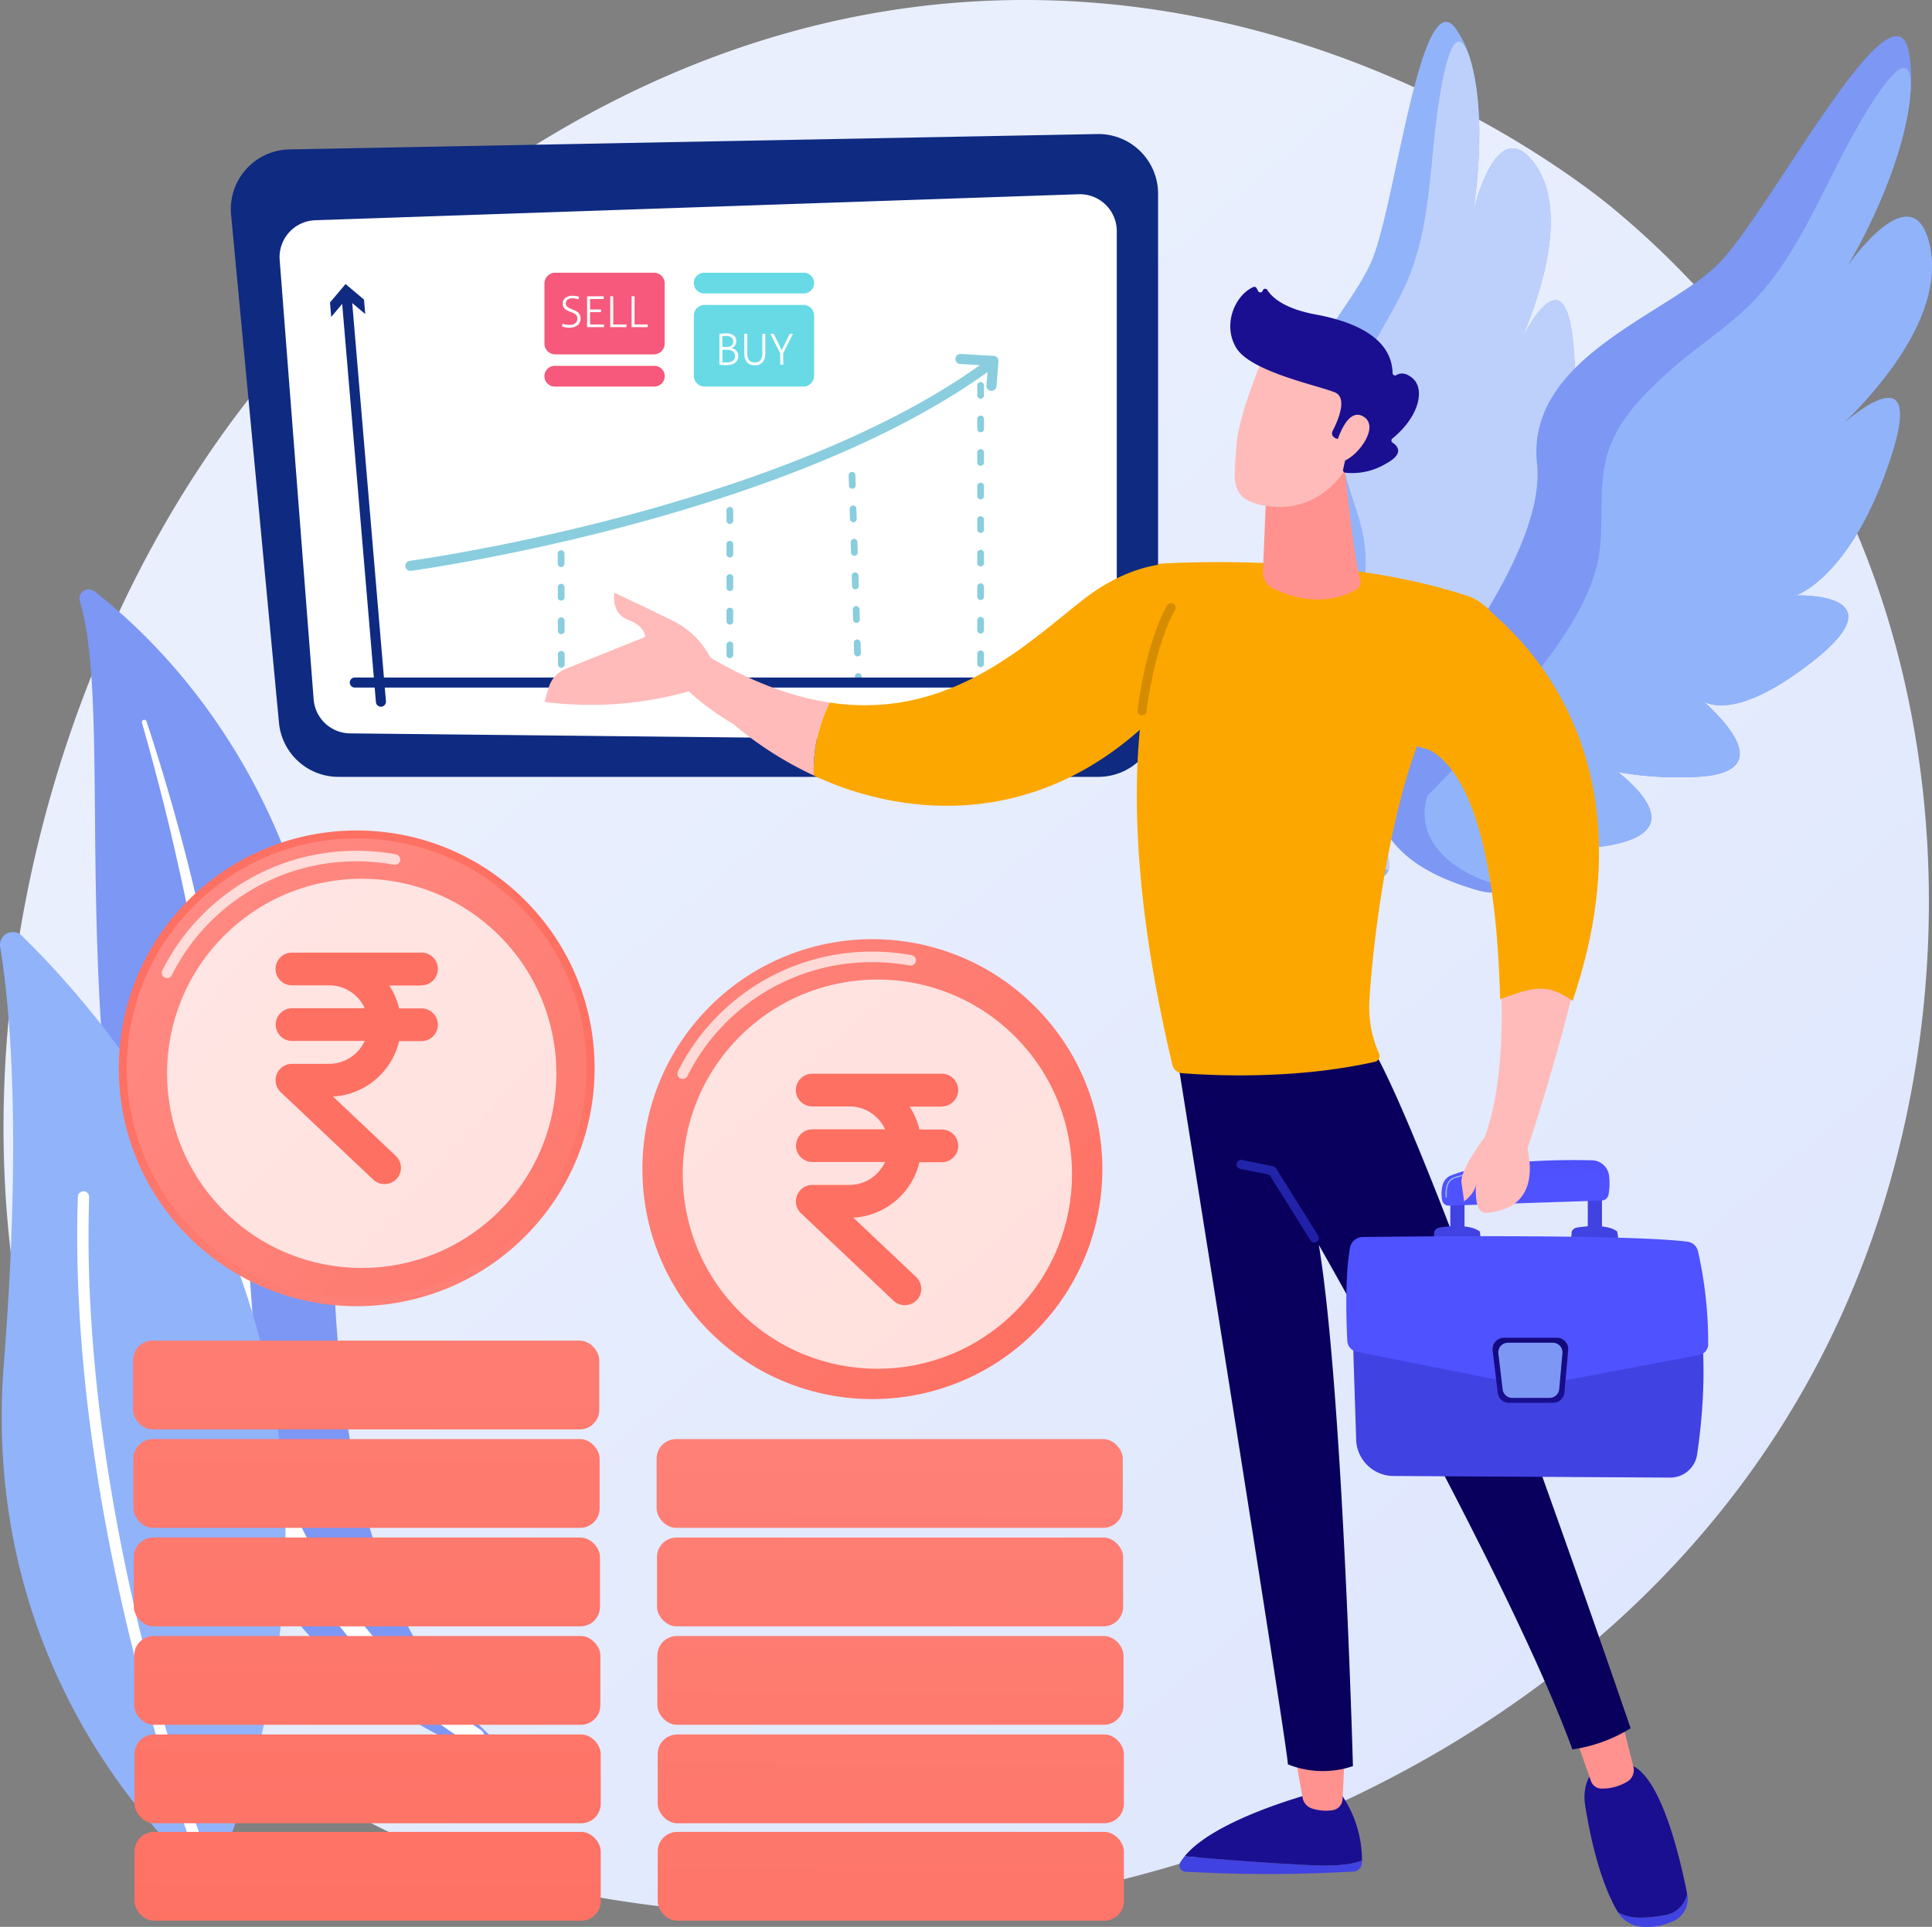 <svg xmlns="http://www.w3.org/2000/svg" xmlns:xlink="http://www.w3.org/1999/xlink" width="360.176" height="359.285" viewBox="0 0 360.176 359.285">
  <rect x="0" y="0" width="360.176" height="359.285" fill="#808080" stroke="none"/>
  <defs>
    <linearGradient id="linear-gradient" x1="1.059" y1="1.132" x2="0.324" y2="0.336" gradientUnits="objectBoundingBox">
      <stop offset="0" stop-color="#dae3fe"/>
      <stop offset="1" stop-color="#e9effd"/>
    </linearGradient>
    <linearGradient id="linear-gradient-2" x1="0.682" y1="-12.689" x2="0.402" y2="7.62" gradientUnits="objectBoundingBox">
      <stop offset="0" stop-color="#ff928e"/>
      <stop offset="1" stop-color="#fe7062"/>
    </linearGradient>
    <linearGradient id="linear-gradient-3" x1="0.698" y1="-13.8" x2="0.417" y2="6.509" xlink:href="#linear-gradient-2"/>
    <linearGradient id="linear-gradient-4" x1="0.713" y1="-14.91" x2="0.432" y2="5.399" xlink:href="#linear-gradient-2"/>
    <linearGradient id="linear-gradient-5" x1="0.728" y1="-16.021" x2="0.448" y2="4.288" xlink:href="#linear-gradient-2"/>
    <linearGradient id="linear-gradient-6" x1="0.744" y1="-17.132" x2="0.463" y2="3.178" xlink:href="#linear-gradient-2"/>
    <linearGradient id="linear-gradient-7" x1="0.759" y1="-18.231" x2="0.478" y2="2.079" xlink:href="#linear-gradient-2"/>
    <linearGradient id="linear-gradient-8" x1="-0.184" y1="1.294" x2="0.486" y2="0.516" xlink:href="#linear-gradient-2"/>
    <linearGradient id="linear-gradient-9" x1="0.451" y1="-0.623" x2="0.552" y2="1.697" xlink:href="#linear-gradient-2"/>
    <linearGradient id="linear-gradient-10" x1="0.711" y1="-8.823" x2="0.329" y2="8.055" xlink:href="#linear-gradient-2"/>
    <linearGradient id="linear-gradient-11" x1="0.736" y1="-9.926" x2="0.354" y2="6.952" xlink:href="#linear-gradient-2"/>
    <linearGradient id="linear-gradient-12" x1="0.761" y1="-11.03" x2="0.379" y2="5.849" xlink:href="#linear-gradient-2"/>
    <linearGradient id="linear-gradient-13" x1="0.786" y1="-12.133" x2="0.404" y2="4.745" xlink:href="#linear-gradient-2"/>
    <linearGradient id="linear-gradient-14" x1="0.81" y1="-13.225" x2="0.429" y2="3.653" xlink:href="#linear-gradient-2"/>
    <linearGradient id="linear-gradient-16" x1="0.588" y1="-1.027" x2="0.467" y2="1.072" xlink:href="#linear-gradient-2"/>
    <linearGradient id="linear-gradient-17" x1="-20.963" y1="-1.461" x2="-24.195" y2="3.372" gradientUnits="objectBoundingBox">
      <stop offset="0" stop-color="#febbba"/>
      <stop offset="1" stop-color="#ff928e"/>
    </linearGradient>
    <linearGradient id="linear-gradient-18" x1="-19.682" y1="-1.014" x2="-22.891" y2="5.177" xlink:href="#linear-gradient-17"/>
    <linearGradient id="linear-gradient-19" x1="-30.428" y1="0.5" x2="-29.428" y2="0.5" gradientUnits="objectBoundingBox">
      <stop offset="0" stop-color="#4f52ff"/>
      <stop offset="1" stop-color="#4042e2"/>
    </linearGradient>
    <linearGradient id="linear-gradient-20" x1="-31.34" y1="0.5" x2="-30.34" y2="0.5" gradientUnits="objectBoundingBox">
      <stop offset="0" stop-color="#09005d"/>
      <stop offset="1" stop-color="#1a0f91"/>
    </linearGradient>
    <linearGradient id="linear-gradient-21" x1="-109.92" y1="0.5" x2="-108.92" y2="0.5" xlink:href="#linear-gradient-17"/>
    <linearGradient id="linear-gradient-22" x1="-90.328" y1="0.5" x2="-89.328" y2="0.5" xlink:href="#linear-gradient-19"/>
    <linearGradient id="linear-gradient-23" x1="-61.211" y1="0.5" x2="-60.211" y2="0.5" xlink:href="#linear-gradient-20"/>
    <linearGradient id="linear-gradient-24" x1="-101.211" y1="0.5" x2="-100.211" y2="0.5" xlink:href="#linear-gradient-17"/>
    <linearGradient id="linear-gradient-25" x1="-11.737" y1="0.066" x2="-12.893" y2="1.243" xlink:href="#linear-gradient-20"/>
    <linearGradient id="linear-gradient-26" x1="3.101" y1="-6.423" x2="0.428" y2="0.693" gradientUnits="objectBoundingBox">
      <stop offset="0" stop-color="#53d8ff"/>
      <stop offset="1" stop-color="#3840f7"/>
    </linearGradient>
    <linearGradient id="linear-gradient-27" x1="-57.379" y1="1.478" x2="-57.106" y2="0.434" xlink:href="#linear-gradient-17"/>
    <linearGradient id="linear-gradient-28" x1="-40.308" y1="0.35" x2="-41.42" y2="1.106" xlink:href="#linear-gradient-17"/>
    <linearGradient id="linear-gradient-29" x1="-29.728" y1="0.152" x2="-28.978" y2="1.129" xlink:href="#linear-gradient-20"/>
    <linearGradient id="linear-gradient-30" x1="-168.552" y1="-0.685" x2="-173.103" y2="1.784" xlink:href="#linear-gradient-17"/>
    <linearGradient id="linear-gradient-31" x1="0.568" y1="-1.231" x2="0.524" y2="-0.273" xlink:href="#linear-gradient-19"/>
    <linearGradient id="linear-gradient-32" x1="0.785" y1="-10.44" x2="0.688" y2="-6.555" xlink:href="#linear-gradient-19"/>
    <linearGradient id="linear-gradient-33" x1="0.335" y1="-5.038" x2="0.39" y2="-3.236" xlink:href="#linear-gradient-19"/>
    <linearGradient id="linear-gradient-34" x1="0.768" y1="-9.78" x2="0.671" y2="-5.895" xlink:href="#linear-gradient-19"/>
    <linearGradient id="linear-gradient-35" x1="0.335" y1="-4.599" x2="0.389" y2="-2.943" xlink:href="#linear-gradient-19"/>
    <linearGradient id="linear-gradient-36" x1="0.528" y1="0.434" x2="0.86" y2="-2.146" xlink:href="#linear-gradient-19"/>
    <linearGradient id="linear-gradient-37" x1="0.765" y1="-0.744" x2="1.74" y2="-5.079" xlink:href="#linear-gradient-19"/>
    <linearGradient id="linear-gradient-38" x1="0.68" y1="-1.394" x2="0.419" y2="1.019" xlink:href="#linear-gradient-20"/>
    <linearGradient id="linear-gradient-39" x1="-35.867" y1="1.924" x2="-36.784" y2="-0.193" xlink:href="#linear-gradient-17"/>
    <linearGradient id="linear-gradient-40" x1="-61.291" y1="2.292" x2="-62.104" y2="-2.616" xlink:href="#linear-gradient-17"/>
  </defs>
  <g id="Demat_account-img" transform="translate(-451.528 -455)">
    <path id="Path_20898" data-name="Path 20898" d="M800.568,697.367c-36.362,84.368-132.345,120.605-207.55,114.427-20.534-1.687-61.849-5.081-94.108-35.364-61.951-58.155-52.41-179.715,6.895-251.283,7.637-9.216,60.5-70.966,142.879-70.139,60.313.605,102.646,34.425,107.793,38.638a165.238,165.238,0,0,1,33.771,38.036C820.621,578.829,823.291,644.646,800.568,697.367Z" transform="translate(-4.491 0)" fill="url(#linear-gradient)"/>
    <g id="Group_8947" data-name="Group 8947" transform="translate(494.558 479.992)">
      <path id="Path_20899" data-name="Path 20899" d="M948.614,769.631H806.94a11.132,11.132,0,0,1-11.083-10.087l-8.929-94.731A11.132,11.132,0,0,1,797.8,652.638l150.6-2.867a11.132,11.132,0,0,1,11.344,11.13v97.6A11.132,11.132,0,0,1,948.614,769.631Z" transform="translate(-786.878 -649.769)" fill="#0f2a81"/>
      <path id="Path_20900" data-name="Path 20900" d="M857.7,749.486l6.333,81.914a6.885,6.885,0,0,0,6.792,6.354l135.976,1.424a6.885,6.885,0,0,0,6.957-6.884V744.105a6.885,6.885,0,0,0-7.119-6.881l-142.308,4.85A6.885,6.885,0,0,0,857.7,749.486Z" transform="translate(-848.591 -725.999)" fill="#fff"/>
      <path id="Path_20902" data-name="Path 20902" d="M1262.477,1276.562a.626.626,0,0,1-.626-.624l-.005-1.877a.626.626,0,0,1,.624-.627h0a.626.626,0,0,1,.626.624l0,1.877a.625.625,0,0,1-.624.627Zm-.016-6.256a.626.626,0,0,1-.626-.624l0-1.877a.626.626,0,0,1,.624-.627h0a.626.626,0,0,1,.626.624l0,1.877a.625.625,0,0,1-.624.627Zm-.016-6.256a.626.626,0,0,1-.626-.624l0-1.877a.626.626,0,0,1,.624-.627h0a.626.626,0,0,1,.626.624l0,1.877a.625.625,0,0,1-.624.627Zm-.016-6.256a.626.626,0,0,1-.626-.624l0-1.877a.626.626,0,0,1,.624-.627h0a.626.626,0,0,1,.625.624l0,1.877a.625.625,0,0,1-.624.627Z" transform="translate(-1200.859 -1177.048)" fill="#89cdde"/>
      <path id="Path_20903" data-name="Path 20903" d="M1507.7,1220.17a.625.625,0,0,1-.626-.626v-1.877a.626.626,0,0,1,1.251,0v1.877A.625.625,0,0,1,1507.7,1220.17Zm0-6.256a.625.625,0,0,1-.626-.625v-1.877a.626.626,0,1,1,1.251,0v1.877A.625.625,0,0,1,1507.7,1213.914Zm0-6.256a.625.625,0,0,1-.626-.626v-1.877a.626.626,0,1,1,1.251,0v1.877A.625.625,0,0,1,1507.7,1207.658Zm0-6.256a.625.625,0,0,1-.626-.625V1198.9a.626.626,0,0,1,1.251,0v1.877A.625.625,0,0,1,1507.7,1201.4Zm0-6.256a.625.625,0,0,1-.626-.626v-1.877a.626.626,0,1,1,1.251,0v1.877A.625.625,0,0,1,1507.7,1195.146Z" transform="translate(-1414.666 -1122.439)" fill="#89cdde"/>
      <path id="Path_20904" data-name="Path 20904" d="M1686.327,1180.722a.625.625,0,0,1-.625-.606l-.035-1.12a.626.626,0,0,1,.606-.645.613.613,0,0,1,.645.606l.035,1.121a.626.626,0,0,1-.606.645Zm-.171-5.5a.626.626,0,0,1-.625-.606l-.058-1.876a.626.626,0,1,1,1.25-.039l.058,1.876a.626.626,0,0,1-.606.645Zm-.194-6.253a.625.625,0,0,1-.625-.606l-.058-1.876a.626.626,0,0,1,.606-.645.643.643,0,0,1,.645.606l.058,1.876a.626.626,0,0,1-.606.645Zm-.194-6.253a.626.626,0,0,1-.625-.606l-.058-1.876a.626.626,0,1,1,1.25-.039l.058,1.876a.626.626,0,0,1-.606.645Zm-.194-6.253a.625.625,0,0,1-.625-.606l-.058-1.876a.626.626,0,1,1,1.25-.039l.058,1.876a.626.626,0,0,1-.606.645Zm-.194-6.253a.626.626,0,0,1-.625-.606l-.058-1.876a.626.626,0,0,1,.606-.645.618.618,0,0,1,.645.606l.058,1.876a.626.626,0,0,1-.606.645Zm-.194-6.253a.626.626,0,0,1-.625-.606l-.058-1.876a.626.626,0,0,1,.606-.645.618.618,0,0,1,.645.606l.058,1.876a.626.626,0,0,1-.606.645Z" transform="translate(-1569.323 -1077.821)" fill="#89cdde"/>
      <path id="Path_20905" data-name="Path 20905" d="M1872,1063.174a.626.626,0,0,1-.626-.626v-1.877a.626.626,0,0,1,1.251,0v1.877A.626.626,0,0,1,1872,1063.174Zm0-6.256a.625.625,0,0,1-.626-.625v-1.877a.626.626,0,0,1,1.251,0v1.877A.625.625,0,0,1,1872,1056.918Zm0-6.256a.626.626,0,0,1-.626-.626v-1.877a.626.626,0,0,1,1.251,0v1.877A.626.626,0,0,1,1872,1050.662Zm0-6.256a.625.625,0,0,1-.626-.625V1041.9a.626.626,0,0,1,1.251,0v1.877A.625.625,0,0,1,1872,1044.406Zm0-6.256a.625.625,0,0,1-.626-.625v-1.877a.626.626,0,0,1,1.251,0v1.877A.625.625,0,0,1,1872,1038.15Zm0-6.256a.625.625,0,0,1-.626-.626v-1.877a.626.626,0,0,1,1.251,0v1.877A.625.625,0,0,1,1872,1031.894Zm0-6.256a.625.625,0,0,1-.626-.625v-1.877a.626.626,0,0,1,1.251,0v1.877A.625.625,0,0,1,1872,1025.638Zm0-6.256a.626.626,0,0,1-.626-.626v-1.877a.626.626,0,0,1,1.251,0v1.877A.626.626,0,0,1,1872,1019.382Zm0-6.256a.625.625,0,0,1-.626-.626v-1.877a.626.626,0,0,1,1.251,0v1.877A.625.625,0,0,1,1872,1013.126Z" transform="translate(-1732.214 -963.775)" fill="#89cdde"/>
      <g id="Group_8942" data-name="Group 8942" transform="translate(18.489 27.97)">
        <path id="Path_20906" data-name="Path 20906" d="M955.03,954.715a.938.938,0,0,1-.934-.859l-6.413-75.739a.938.938,0,1,1,1.87-.159l6.413,75.739a.939.939,0,0,1-.856,1.015C955.083,954.714,955.057,954.715,955.03,954.715Z" transform="translate(-945.535 -875.901)" fill="#0f2a81"/>
        <g id="Group_8941" data-name="Group 8941">
          <path id="Path_20907" data-name="Path 20907" d="M931.194,873.876l2.9-3.441,3.439,2.9-.228-2.692-3.439-2.9-2.9,3.439Z" transform="translate(-930.966 -867.745)" fill="#0f2a81"/>
        </g>
      </g>
      <g id="Group_8944" data-name="Group 8944" transform="translate(22.18 99.093)">
        <path id="Path_20908" data-name="Path 20908" d="M1092.639,1441.392H960.673a.938.938,0,0,1,0-1.877h131.965a.938.938,0,1,1,0,1.877Z" transform="translate(-959.735 -1437.271)" fill="#0f2a81"/>
        <g id="Group_8943" data-name="Group 8943" transform="translate(129.165)">
          <path id="Path_20909" data-name="Path 20909" d="M1966.353,1428.393l3.184-3.182-3.184-3.182h2.7l3.182,3.182-3.182,3.182Z" transform="translate(-1966.353 -1422.029)" fill="#0f2a81"/>
        </g>
      </g>
      <g id="Group_8945" data-name="Group 8945" transform="translate(32.537 41.956)">
        <path id="Path_20910" data-name="Path 20910" d="M1041.383,1016.239a.938.938,0,0,1-.122-1.869c.693-.092,69.787-9.554,107.611-37.443a.938.938,0,1,1,1.114,1.51c-38.214,28.178-107.779,37.7-108.477,37.794A.939.939,0,0,1,1041.383,1016.239Z" transform="translate(-1040.446 -976.743)" fill="#89cdde"/>
      </g>
      <g id="Group_8946" data-name="Group 8946" transform="translate(135.083 41.004)">
        <path id="Path_20911" data-name="Path 20911" d="M1846.341,976.2c-.025,0-.05,0-.075,0a.938.938,0,0,1-.862-1.009l.29-3.686-5.2-.309a.938.938,0,0,1-.881-.992.929.929,0,0,1,.992-.881l6.152.365a.938.938,0,0,1,.88,1.01l-.365,4.64A.939.939,0,0,1,1846.341,976.2Z" transform="translate(-1839.614 -969.32)" fill="#89cdde"/>
      </g>
    </g>
    <g id="Group_8948" data-name="Group 8948" transform="translate(466.335 564.883)">
      <path id="Path_20912" data-name="Path 20912" d="M567,1313.547a1.715,1.715,0,0,1,2.695-1.84c13.347,10.318,46.069,41.914,44.524,102.777-1.938,76.362,16.433,102.391,37.62,117.309,0,0-27.637-5.316-47.234-31.636C556.491,1435.535,575.62,1341.8,567,1313.547Z" transform="translate(-566.925 -1311.343)" fill="#7d97f4"/>
      <path id="Path_20913" data-name="Path 20913" d="M657.691,1501.415c2.339,8.255,4.515,16.552,6.384,24.917q2.869,12.53,4.965,25.208c1.361,8.452,2.564,16.928,3.4,25.442.879,8.51,1.392,17.049,1.876,25.624.532,8.567,1.02,17.2,2.393,25.81a87.045,87.045,0,0,0,7.676,25.036c.975,1.962,1.99,3.914,3.11,5.787,1.086,1.894,2.255,3.741,3.457,5.566a90.256,90.256,0,0,0,28.073,27.166,1.659,1.659,0,0,0,1.8-2.786l-.005,0c-1.763-1.173-3.511-2.364-5.2-3.63-.854-.619-1.68-1.275-2.517-1.915-.812-.671-1.65-1.311-2.441-2.006a87.442,87.442,0,0,1-9-8.834,95.859,95.859,0,0,1-14-20.944,83.521,83.521,0,0,1-4.619-11.7,94.674,94.674,0,0,1-2.869-12.3c-1.4-8.351-1.95-16.892-2.544-25.455s-1.272-17.165-2.291-25.726q-.747-6.422-1.725-12.812c-.313-2.131-.668-4.256-1.019-6.382q-.557-3.183-1.154-6.358-2.424-12.692-5.625-25.207c-2.176-8.327-4.572-16.593-7.283-24.754a.445.445,0,0,0-.85.262Z" transform="translate(-646.029 -1476.532)" fill="#fff" style="mix-blend-mode: soft-light;isolation: isolate"/>
    </g>
    <g id="Group_8950" data-name="Group 8950" transform="translate(451.528 628.802)">
      <g id="Group_8949" data-name="Group 8949" transform="translate(0)">
        <path id="Path_20914" data-name="Path 20914" d="M493.071,1982a3.8,3.8,0,0,1-6.163,1.355c-10.79-10.264-38.673-42.043-34.667-93.3,3.383-43.282,1.1-67.072-.679-77.8a2.383,2.383,0,0,1,4.012-2.1C473.786,1827.83,528.506,1890.851,493.071,1982Z" transform="translate(-451.528 -1809.482)" fill="#91b3fa"/>
        <path id="Path_20915" data-name="Path 20915" d="M587.21,2310.266a1.055,1.055,0,0,1-1.545-.51c-.238-.615-23.815-62.206-21.83-122.6a1.054,1.054,0,1,1,2.107.069c-1.971,59.953,21.452,121.157,21.689,121.768A1.054,1.054,0,0,1,587.21,2310.266Z" transform="translate(-549.32 -2137.807)" fill="#fff" style="mix-blend-mode: soft-light;isolation: isolate"/>
      </g>
    </g>
    <g id="Group_8953" data-name="Group 8953" transform="translate(455.305 591.482)">
      <rect id="Rectangle_1003" data-name="Rectangle 1003" width="86.905" height="16.553" rx="3.634" transform="translate(21.035 113.494)" fill="url(#linear-gradient-2)"/>
      <rect id="Rectangle_1004" data-name="Rectangle 1004" width="86.905" height="16.553" rx="3.634" transform="translate(21.104 131.853)" fill="url(#linear-gradient-3)"/>
      <rect id="Rectangle_1005" data-name="Rectangle 1005" width="86.905" height="16.553" rx="3.634" transform="translate(21.172 150.213)" fill="url(#linear-gradient-4)"/>
      <rect id="Rectangle_1006" data-name="Rectangle 1006" width="86.905" height="16.553" rx="3.634" transform="translate(21.24 168.572)" fill="url(#linear-gradient-5)"/>
      <rect id="Rectangle_1007" data-name="Rectangle 1007" width="86.905" height="16.553" rx="3.634" transform="translate(21.308 186.932)" fill="url(#linear-gradient-6)"/>
      <rect id="Rectangle_1008" data-name="Rectangle 1008" width="86.905" height="16.553" rx="3.634" transform="translate(21.308 205.098)" fill="url(#linear-gradient-7)"/>
      <g id="Group_8952" data-name="Group 8952" transform="translate(0)">
        <circle id="Ellipse_199" data-name="Ellipse 199" cx="44.352" cy="44.352" r="44.352" transform="translate(0 62.723) rotate(-45)" fill="url(#linear-gradient-8)"/>
        <circle id="Ellipse_200" data-name="Ellipse 200" cx="42.877" cy="42.877" r="42.877" transform="translate(2.086 62.723) rotate(-45)" fill="url(#linear-gradient-9)"/>
        <path id="Path_20916" data-name="Path 20916" d="M687.565,1715.067a.973.973,0,0,1-.442-.106.983.983,0,0,1-.435-1.321,40.394,40.394,0,0,1,36.234-22.309,40.919,40.919,0,0,1,7.317.658.984.984,0,0,1-.352,1.936,38.94,38.94,0,0,0-6.964-.626,38.436,38.436,0,0,0-34.477,21.229A.983.983,0,0,1,687.565,1715.067Z" transform="translate(-660.198 -1669.172)" fill="#fff" opacity="0.7"/>
        <circle id="Ellipse_201" data-name="Ellipse 201" cx="36.29" cy="36.29" r="36.29" transform="translate(12.335 63.657) rotate(-45)" fill="#fff" opacity="0.78"/>
      </g>
      <path id="Path_20814" data-name="Path 20814" d="M288.23,273.581a3.05,3.05,0,1,0,0-6.1H264.072a3.05,3.05,0,0,0,0,6.1H271a7.289,7.289,0,0,1,6.649,4.27H264.1a3.05,3.05,0,1,0,0,6.1h13.543A7.34,7.34,0,0,1,271,288.222h-6.924a3.06,3.06,0,0,0-2.1,5.277l17.264,16.318a3.052,3.052,0,0,0,2.1.823,3.145,3.145,0,0,0,2.226-.945,3.04,3.04,0,0,0-.122-4.3l-11.713-11.072a13.461,13.461,0,0,0,12.323-10.34h4.178a3.05,3.05,0,1,0,0-6.1h-4.178a13.315,13.315,0,0,0-1.83-4.271h6.009Z" transform="translate(-213.426 -226.338)" fill="#fe7062"/>
    </g>
    <g id="Group_8956" data-name="Group 8956" transform="translate(551.438 610.277)">
      <rect id="Rectangle_1009" data-name="Rectangle 1009" width="86.905" height="16.553" rx="3.634" transform="translate(22.5 113.058)" fill="url(#linear-gradient-10)"/>
      <rect id="Rectangle_1010" data-name="Rectangle 1010" width="86.905" height="16.553" rx="3.634" transform="translate(22.568 131.418)" fill="url(#linear-gradient-11)"/>
      <rect id="Rectangle_1011" data-name="Rectangle 1011" width="86.905" height="16.553" rx="3.634" transform="translate(22.637 149.777)" fill="url(#linear-gradient-12)"/>
      <rect id="Rectangle_1012" data-name="Rectangle 1012" width="86.905" height="16.553" rx="3.634" transform="translate(22.705 168.137)" fill="url(#linear-gradient-13)"/>
      <rect id="Rectangle_1013" data-name="Rectangle 1013" width="86.905" height="16.553" rx="3.634" transform="translate(22.705 186.303)" fill="url(#linear-gradient-14)"/>
      <g id="Group_8955" data-name="Group 8955" transform="translate(0 0)">
        <circle id="Ellipse_202" data-name="Ellipse 202" cx="44.352" cy="44.352" r="44.352" transform="translate(0 62.723) rotate(-45)" fill="url(#linear-gradient-8)"/>
        <circle id="Ellipse_203" data-name="Ellipse 203" cx="42.877" cy="42.877" r="42.877" transform="translate(2.086 62.723) rotate(-45)" fill="url(#linear-gradient-16)"/>
        <path id="Path_20918" data-name="Path 20918" d="M1436.752,1861.538a.983.983,0,0,1-.877-1.427,40.393,40.393,0,0,1,36.233-22.309,40.92,40.92,0,0,1,7.317.658.984.984,0,0,1-.353,1.936,38.939,38.939,0,0,0-6.964-.626A38.437,38.437,0,0,0,1437.631,1861,.982.982,0,0,1,1436.752,1861.538Z" transform="translate(-1409.385 -1815.643)" fill="#fff" opacity="0.7"/>
        <circle id="Ellipse_204" data-name="Ellipse 204" cx="36.29" cy="36.29" r="36.29" transform="translate(12.335 63.657) rotate(-45)" fill="#fff" opacity="0.78"/>
        <path id="Path_20954" data-name="Path 20954" d="M288.23,273.581a3.05,3.05,0,1,0,0-6.1H264.072a3.05,3.05,0,0,0,0,6.1H271a7.289,7.289,0,0,1,6.649,4.27H264.1a3.05,3.05,0,1,0,0,6.1h13.543A7.34,7.34,0,0,1,271,288.222h-6.924a3.06,3.06,0,0,0-2.1,5.277l17.264,16.318a3.052,3.052,0,0,0,2.1.823,3.145,3.145,0,0,0,2.226-.945,3.04,3.04,0,0,0-.122-4.3l-11.713-11.072a13.461,13.461,0,0,0,12.323-10.34h4.178a3.05,3.05,0,1,0,0-6.1h-4.178a13.315,13.315,0,0,0-1.83-4.271h6.009Z" transform="translate(-212.559 -222.552)" fill="#fe7062"/>
      </g>
    </g>
    <g id="Group_8966" data-name="Group 8966" transform="translate(553.022 459.093)">
      <g id="Group_8958" data-name="Group 8958" transform="translate(0 100.909)">
        <g id="Group_8957" data-name="Group 8957" transform="translate(21.959)">
          <path id="Path_20920" data-name="Path 20920" d="M1636.73,1299.307c21.979,3.3,36.305-10.57,46.98-18.983,14.094-11.107,25.061-5.7,25.061-5.7l-12.668,28.336c-22.446,21.163-47.821,16.813-62.33,9.955A27.972,27.972,0,0,1,1636.73,1299.307Z" transform="translate(-1605.505 -1273.307)" fill="#fca700"/>
          <path id="Path_20921" data-name="Path 20921" d="M1413.961,1373.745l7.289,3.922c8.742,5.322,16.564,8.135,23.6,9.191a27.975,27.975,0,0,0-2.957,13.6,67.282,67.282,0,0,1-15.026-9.605C1410.358,1381.011,1413.961,1373.745,1413.961,1373.745Z" transform="translate(-1413.629 -1360.857)" fill="url(#linear-gradient-17)"/>
        </g>
        <path id="Path_20922" data-name="Path 20922" d="M1243.318,1334.135a5.376,5.376,0,0,1,3.143-3.439l14.792-5.949s.223-1.9-3.125-3.186-2.566-5.04-2.566-5.04,4.575,2.087,11.273,5.4a15.68,15.68,0,0,1,7.119,7.751l-3.808,5.008a67.686,67.686,0,0,1-27.646,2.176Z" transform="translate(-1242.5 -1310.976)" fill="url(#linear-gradient-18)"/>
      </g>
      <g id="Group_8961" data-name="Group 8961" transform="translate(131.139 0)">
        <g id="Group_8959" data-name="Group 8959">
          <path id="Path_20923" data-name="Path 20923" d="M2286.134,646.873c2.9.147,4.268-.641,4.636-1.934,1.2-4.171-7.782-13.232-8.1-13.549.338.213,12.192,7.75,23.8-.343,7.8-5.437.79-10.089-5.014-12.62a52.179,52.179,0,0,0,11.736-2.954c15.018-5.216,3.086-11.843-2.374-14.288,2.83.342,8.049-1.3,15-13.133,11.012-18.727-6.955-10.793-6.955-10.793s8.115-6.687,6.393-29.37c-1.2-15.781-6.814-7.482-9.848-1.661,3.338-7.619,9.119-23.929,2.561-32.905-6.138-8.406-10.2,3.869-11.522,9.163.988-5.727,2.332-19.311-.522-28.722-.01-.023-.014-.045-.024-.068a18.5,18.5,0,0,0-2.67-5.6c-6.453-8.7-11.154,32.33-15.535,43.056s-21.752,26.136-15.125,41.23c7.009,15.952-8.082,56.408-8.082,56.408C2266.766,641.314,2274.054,646.261,2286.134,646.873Z" transform="translate(-2264.497 -486.894)" fill="#91b3fa"/>
          <path id="Path_20924" data-name="Path 20924" d="M2354.277,669.88c1.2-4.171-7.782-13.232-8.1-13.549.338.213,12.192,7.75,23.8-.343,7.8-5.437.79-10.089-5.014-12.62a52.179,52.179,0,0,0,11.736-2.954c15.018-5.216,3.086-11.843-2.374-14.288,2.83.342,8.049-1.3,15-13.133,11.012-18.727-6.955-10.793-6.955-10.793s8.115-6.687,6.393-29.37c-1.2-15.781-6.814-7.482-9.848-1.661,3.338-7.619,9.119-23.929,2.562-32.905-6.138-8.406-10.2,3.869-11.523,9.163.988-5.728,2.332-19.311-.522-28.722-.01-.023-.014-.045-.024-.068-3.169-9.54-5.4,5.456-5.9,8.771-1.565,10.359-1.35,22.357-5.72,32.575-2.177,5.1-5.357,9.773-7.763,14.746-2.4,4.945-4.734,10.375-4.646,15.985.1,6.649,3.805,12.412,4.45,19.137.924,9.637-3.144,21.5-6.179,30.459-1.923,5.691-3.963,11.405-6.306,16.871C2337.715,666.314,2346.215,670.185,2354.277,669.88Z" transform="translate(-2328.004 -511.835)" fill="#bdd0fb"/>
        </g>
        <g id="Group_8960" data-name="Group 8960" transform="translate(23.307 2.656)">
          <path id="Path_20925" data-name="Path 20925" d="M2465.266,666.742c3.16.932,4.926.579,5.774-.508,2.752-3.507-4.033-14.671-4.275-15.071.307.309,10.728,10.881,25.8,6.782,9.855-2.681,4.419-8.985-.7-13.133a63.13,63.13,0,0,0,13.135.93c16.584-.146,7.432-9.925,2.855-14.031,2.73,1.276,8.531,1.491,19.738-7.12,17.549-13.475-2.629-12.708-2.629-12.708s10.461-3.3,17.809-25.994c5.3-16.36-3.592-10.558-8.971-6.042,6.413-6.2,18.808-20.132,16.222-32.9-2.517-12.44-11.92-1.339-15.528,3.662,3.442-5.656,10.661-19.772,11.844-32,0-.032.005-.06,0-.092a27.727,27.727,0,0,0-.3-8.062c-2.939-14.444-26.013,29.951-35.363,39.465s-36.076,17.5-33.941,37.431-30.385,55.325-30.385,55.325C2444.78,655.792,2451.722,662.747,2465.266,666.742Z" transform="translate(-2446.135 -507.596)" fill="#7d97f4"/>
          <path id="Path_20926" data-name="Path 20926" d="M2536.6,706.445c2.752-3.507-4.033-14.671-4.275-15.071.307.309,10.728,10.881,25.8,6.782,9.855-2.681,4.419-8.985-.7-13.133a63.125,63.125,0,0,0,13.135.93c16.584-.146,7.433-9.925,2.855-14.031,2.73,1.276,8.531,1.491,19.738-7.12,17.549-13.475-2.629-12.708-2.629-12.708s10.461-3.3,17.809-25.994c5.3-16.36-3.592-10.558-8.971-6.042,6.413-6.2,18.808-20.132,16.222-32.9-2.517-12.439-11.92-1.339-15.528,3.662,3.442-5.656,10.66-19.772,11.843-32,0-.032.005-.06,0-.092.944-12.935-8.057,2.872-10.037,6.327-6.141,10.72-10.993,24.1-19.957,32.906-4.474,4.4-9.892,7.83-14.59,11.995-4.685,4.146-9.5,8.851-11.6,14.9-2.464,7.091-.483,14.74-2.321,21.922-2.591,10.123-11.543,20.426-18.247,28.205-4.245,4.934-8.628,9.844-13.276,14.412C2519.139,698.334,2527.556,704.48,2536.6,706.445Z" transform="translate(-2511.701 -547.806)" fill="#91b3fa"/>
        </g>
      </g>
      <path id="Path_20927" data-name="Path 20927" d="M2166.127,3152.471c5.828.5,15.943,1.322,23.917,1.673,4.793.211,7.553-.259,9.142-.895,0,.179-.008.348-.015.505a1.65,1.65,0,0,1-1.567,1.558,280.187,280.187,0,0,1-31.316.031,1.175,1.175,0,0,1-.957-1.764A9.66,9.66,0,0,1,2166.127,3152.471Z" transform="translate(-2046.774 -2810.434)" fill="url(#linear-gradient-19)"/>
      <path id="Path_20928" data-name="Path 20928" d="M2196.57,3074.2c-7.974-.351-18.089-1.169-23.917-1.673,5.73-7.03,23.917-11.768,23.917-11.768h5.137a21.544,21.544,0,0,1,4.006,12.547C2204.123,3073.942,2201.363,3074.411,2196.57,3074.2Z" transform="translate(-2053.3 -2730.49)" fill="url(#linear-gradient-20)"/>
      <path id="Path_20929" data-name="Path 20929" d="M2340.717,2995.408l-.48,9.512a2.172,2.172,0,0,1-1.855,2.043,8.452,8.452,0,0,1-3.859-.32,2.57,2.57,0,0,1-1.728-1.976l-1.661-9.26Z" transform="translate(-2191.445 -2673.525)" fill="url(#linear-gradient-21)"/>
      <g id="Group_8962" data-name="Group 8962" transform="translate(193.903 324.812)">
        <path id="Path_20930" data-name="Path 20930" d="M2810.694,3211.041a5.013,5.013,0,0,0,4.15-3.966c0,.016.006.033.01.049a4.521,4.521,0,0,1-2.213,4.84,11.526,11.526,0,0,1-6.129,1.24,5.668,5.668,0,0,1-4.6-2.739l-.014-.024C2803.806,3211.657,2806.479,3211.8,2810.694,3211.041Z" transform="translate(-2795.708 -3182.844)" fill="url(#linear-gradient-22)"/>
        <path id="Path_20931" data-name="Path 20931" d="M2756.7,3018.24h4.236c6.452-.17,10.5,17.418,11.83,24.229a5.014,5.014,0,0,1-4.15,3.966c-4.215.76-6.888.617-8.792-.6-3.486-5.928-5.214-14.611-6.045-19.679C2752.838,3020.393,2756.7,3018.24,2756.7,3018.24Z" transform="translate(-2753.635 -3018.239)" fill="url(#linear-gradient-23)"/>
      </g>
      <path id="Path_20932" data-name="Path 20932" d="M2745.022,2949.442l2.352,9.355a2.539,2.539,0,0,1-1.321,2.878,9.014,9.014,0,0,1-4.871,1.179,2.121,2.121,0,0,1-1.73-1.415L2736,2951.6Z" transform="translate(-2544.358 -2633.457)" fill="url(#linear-gradient-24)"/>
      <path id="Path_20933" data-name="Path 20933" d="M2161.471,1971.15s21.02,131.4,20.674,132.118a17.486,17.486,0,0,0,12.135.336s-1.9-70.24-6.355-97.172c0,0,35.875,62.781,47.267,94.063a28.476,28.476,0,0,0,10.861-3.946s-38.627-113-48.933-128.054Z" transform="translate(-2043.552 -1778.383)" fill="url(#linear-gradient-25)"/>
      <path id="Path_20934" data-name="Path 20934" d="M2262.714,2155.952a.844.844,0,0,1-.718-.4l-7.664-12.24-5.423-1.091a.845.845,0,1,1,.333-1.656l5.78,1.163a.846.846,0,0,1,.55.38l7.856,12.547a.845.845,0,0,1-.268,1.165A.836.836,0,0,1,2262.714,2155.952Z" transform="translate(-2119.179 -1928.363)" opacity="0.49" fill="url(#linear-gradient-26)"/>
      <path id="Path_20935" data-name="Path 20935" d="M2095.935,1272.1c8.2-.481,35.226-1.358,57.589,6.03,4.706,1.555,7.991,7.79,9.956,12.3,6.049,13.882-8.351,19.486-19.475,15.677-5.666,15.3-8.323,37.62-8.879,47.5a21.235,21.235,0,0,0,1.664,9.5l.139.328a1.125,1.125,0,0,1-.79,1.535c-15.306,3.438-31.226,2.5-35.982,2.111a1.962,1.962,0,0,1-1.749-1.5c-7.443-31.361-7.46-52.754-5.638-66.278C2085.808,1300.856,2094.433,1272.184,2095.935,1272.1Z" transform="translate(-1981.33 -1171.074)" fill="#fca700"/>
      <path id="Path_20936" data-name="Path 20936" d="M2105.01,1352.107a.942.942,0,0,1-.113-.007.844.844,0,0,1-.725-.948c1.794-13.564,5.4-19.375,5.558-19.615a.845.845,0,0,1,1.427.9c-.036.056-3.572,5.792-5.312,18.932A.844.844,0,0,1,2105.01,1352.107Z" transform="translate(-1993.598 -1222.815)" fill="#d48c00"/>
      <path id="Path_20937" data-name="Path 20937" d="M2301.608,1131.806s1.548,16.372,2.912,21.215a1.655,1.655,0,0,1-.78,1.891c-2.314,1.322-7.864,3.479-15.455-.242a3.444,3.444,0,0,1-1.912-3.241l.669-15.821Z" transform="translate(-2152.425 -1049.053)" fill="url(#linear-gradient-27)"/>
      <g id="Group_8963" data-name="Group 8963" transform="translate(127.867 49.389)">
        <path id="Path_20938" data-name="Path 20938" d="M2250.977,968.578s-4.953,11.377-5.285,17.348-1.619,9.846,5.285,11.048,12.721-2.237,15.872-8.185c0,0,4.937-9.166,3.83-12.919S2250.977,968.578,2250.977,968.578Z" transform="translate(-2244.56 -956.159)" fill="url(#linear-gradient-28)"/>
        <path id="Path_20939" data-name="Path 20939" d="M2258.925,900.148l-.393-.173a.948.948,0,0,1-.463-1.3c.974-1.881,2.872-6.192.42-7.2-3.16-1.3-15.677-3.849-18.378-8.29-2.6-4.269-.3-9.779,3.161-11.346a.476.476,0,0,1,.623.2l.288.545a.469.469,0,0,0,.865-.089.467.467,0,0,1,.845-.121c.83,1.329,3.072,3.483,9.065,4.589,8.518,1.572,14.149,5.019,14.29,10.9a.47.47,0,0,0,.726.387c.629-.383,1.635-.563,2.98.568,2.339,1.967,1.382,7.069-3.746,11.266a.466.466,0,0,0,.022.751c.93.605,2.315,2.045-1.275,3.965a12.091,12.091,0,0,1-7.556,1.646.467.467,0,0,1-.379-.564l1.14-5.173a.469.469,0,0,0-.458-.57Z" transform="translate(-2238.996 -871.794)" fill="url(#linear-gradient-29)"/>
        <path id="Path_20940" data-name="Path 20940" d="M2392.639,1063.294s1.889-7.267,5.148-5.23-1.69,8.143-4.31,8.415Z" transform="translate(-2372.924 -1033.849)" fill="url(#linear-gradient-30)"/>
      </g>
      <g id="Group_8964" data-name="Group 8964" transform="translate(149.498 212.219)">
        <path id="Path_20941" data-name="Path 20941" d="M2416.46,2379.344l.692,21.527a7,7,0,0,0,6.974,6.763l51.549.3a5.053,5.053,0,0,0,5.038-4.3c.806-5.436,1.833-15.163.677-24.293Z" transform="translate(-2415.32 -2348.731)" fill="url(#linear-gradient-31)"/>
        <path id="Path_20942" data-name="Path 20942" d="M2534.194,2239.358l.155-1.66a1.277,1.277,0,0,1,.968-.745c1.606-.256,5.589-.705,7.506.728l.287,1.929Z" transform="translate(-2517.947 -2224.372)" fill="url(#linear-gradient-32)"/>
        <path id="Path_20943" data-name="Path 20943" d="M2560.539,2203.18a2.306,2.306,0,0,1-1.111,0,1,1,0,0,1-.766-.972v-5.2h2.646v5.195A1.008,1.008,0,0,1,2560.539,2203.18Z" transform="translate(-2539.275 -2189.792)" fill="url(#linear-gradient-33)"/>
        <path id="Path_20944" data-name="Path 20944" d="M2733.888,2239.358l.155-1.66a1.277,1.277,0,0,1,.968-.745c1.606-.256,5.589-.705,7.506.728l.287,1.929Z" transform="translate(-2692.017 -2224.372)" fill="url(#linear-gradient-34)"/>
        <path id="Path_20945" data-name="Path 20945" d="M2760.233,2199.46a2.307,2.307,0,0,1-1.111,0,1,1,0,0,1-.766-.972v-5.746H2761v5.742A1.008,1.008,0,0,1,2760.233,2199.46Z" transform="translate(-2713.345 -2186.072)" fill="url(#linear-gradient-35)"/>
        <path id="Path_20946" data-name="Path 20946" d="M2547.229,2149.26l28.451-.942a1.372,1.372,0,0,0,1.31-1.126,11.59,11.59,0,0,0,.088-3.606,3.282,3.282,0,0,0-3.181-2.778c-5.308-.126-18.819-.122-26.266,2.823a2.6,2.6,0,0,0-1.571,1.8,6.3,6.3,0,0,0-.068,2.889A1.225,1.225,0,0,0,2547.229,2149.26Z" transform="translate(-2528.11 -2140.769)" fill="url(#linear-gradient-36)"/>
        <path id="Path_20947" data-name="Path 20947" d="M2551.731,2159.93a.125.125,0,0,1-.125-.113,6.68,6.68,0,0,1,.17-2.144,2.372,2.372,0,0,1,1.615-1.642,31.26,31.26,0,0,1,7.088-1.325.125.125,0,0,1,.007.25,30.992,30.992,0,0,0-7.025,1.315,2.12,2.12,0,0,0-1.444,1.467,6.537,6.537,0,0,0-.163,2.054.126.126,0,0,1-.112.137Z" transform="translate(-2533.105 -2152.918)" fill="#91b3fa"/>
        <path id="Path_20948" data-name="Path 20948" d="M2410.621,2251.5c9.192-.118,48.954-.535,60.5.858a2.351,2.351,0,0,1,2.021,1.821,77.647,77.647,0,0,1,1.893,17.358,2.059,2.059,0,0,1-1.686,1.963l-26.365,4.988h-9.365l-28.092-5.584a2.2,2.2,0,0,1-1.771-2.039c-.183-3.574-.468-11.961.5-17.36A2.431,2.431,0,0,1,2410.621,2251.5Z" transform="translate(-2407.574 -2237.156)" fill="url(#linear-gradient-37)"/>
        <path id="Path_20949" data-name="Path 20949" d="M2631.268,2411.143h-8.2a2.12,2.12,0,0,1-2.108-1.863l-.948-7.9a2.117,2.117,0,0,1,2.108-2.364h9.857a2.117,2.117,0,0,1,2.115,2.3l-.7,7.9A2.119,2.119,0,0,1,2631.268,2411.143Z" transform="translate(-2592.735 -2365.883)" fill="url(#linear-gradient-38)"/>
        <path id="Path_20950" data-name="Path 20950" d="M2637.891,2416.468h-6.96a1.8,1.8,0,0,1-1.789-1.58l-.8-6.7a1.8,1.8,0,0,1,1.789-2.006h8.362a1.8,1.8,0,0,1,1.794,1.951l-.6,6.7A1.8,1.8,0,0,1,2637.891,2416.468Z" transform="translate(-2599.999 -2372.127)" fill="#7d97f4"/>
      </g>
      <g id="Group_8965" data-name="Group 8965" transform="translate(159.026 107.25)">
        <path id="Path_20951" data-name="Path 20951" d="M2602.812,1613.059s8.281,37.355.78,58.357c9.2,4.264,7.5,3.46,7.5,3.46s18.191-53.151,12.318-67.336C2611.828,1606.311,2606.084,1609.422,2602.812,1613.059Z" transform="translate(-2587.288 -1570.755)" fill="url(#linear-gradient-39)"/>
        <path id="Path_20952" data-name="Path 20952" d="M2579.128,2100.226s-4.739,6.133-4.36,8.575.469,3.438.469,3.438,2.381-1.628,2.231-3.709c-.331,6.6,1.384,6.012,3.394,5.65s8.489-1.851,6.137-12.074C2581.661,2098.4,2580.165,2098.8,2579.128,2100.226Z" transform="translate(-2562.824 -1999.565)" fill="url(#linear-gradient-40)"/>
        <path id="Path_20953" data-name="Path 20953" d="M2481.828,1350.633l13.659-27.912s36.968,22.27,19,75.272c-4.9-3.415-7.423-2.524-13.51-.3C2499.5,1342.912,2481.828,1350.633,2481.828,1350.633Z" transform="translate(-2481.828 -1322.721)" fill="#fca700"/>
      </g>
    </g>
    <g id="Group_8968" data-name="Group 8968" transform="translate(525.164 505.853)">
      <path id="Path_20468" data-name="Path 20468" d="M1594.662,843.126H1576.4a1.935,1.935,0,1,1,0-3.859h18.266a1.935,1.935,0,1,1,0,3.859Z" transform="translate(-1546.462 -821.9)" fill="#f6597b"/>
      <path id="Path_20469" data-name="Path 20469" d="M1739.473,843.126h18.266a1.935,1.935,0,1,0,0-3.859h-18.266a1.935,1.935,0,1,0,0,3.859Z" transform="translate(-1681.682 -839.267)" fill="#67dae6"/>
      <path id="Path_20471" data-name="Path 20471" d="M1594.662,889.634H1576.4a2.007,2.007,0,0,1-2.076-1.93V876.341a2.007,2.007,0,0,1,2.076-1.93h18.266a2.007,2.007,0,0,1,2.076,1.93V887.7A2.007,2.007,0,0,1,1594.662,889.634Z" transform="translate(-1546.462 -874.411)" fill="#f6597b"/>
      <path id="Path_20472" data-name="Path 20472" d="M1757.739,874.411h-18.266a2.007,2.007,0,0,0-2.076,1.93V887.7a2.007,2.007,0,0,0,2.076,1.93h18.266a2.007,2.007,0,0,0,2.076-1.93V876.341A2.007,2.007,0,0,0,1757.739,874.411Z" transform="translate(-1681.682 -868.408)" fill="#67dae6"/>
      <path id="Path_20955" data-name="Path 20955" d="M.808-5.752l.228-.024.316-.032q.168-.016.34-.024T2-5.84a2.45,2.45,0,0,1,1.448.364,1.3,1.3,0,0,1,.5,1.132,1.286,1.286,0,0,1-.076.452,1.372,1.372,0,0,1-.2.368,1.229,1.229,0,0,1-.3.276,1.4,1.4,0,0,1-.356.168,1.784,1.784,0,0,1,.48.132,1.313,1.313,0,0,1,.412.28A1.323,1.323,0,0,1,4.2-2.22a1.722,1.722,0,0,1,.108.644,1.519,1.519,0,0,1-.172.744,1.49,1.49,0,0,1-.48.52A2.2,2.2,0,0,1,2.924,0a3.952,3.952,0,0,1-.916.1Q1.88.1,1.72.088T1.4.068Q1.232.056,1.076.036L.808,0ZM2.12-3.3a1.331,1.331,0,0,0,.948-.288,1,1,0,0,0,.3-.752.946.946,0,0,0-.316-.724,1.434,1.434,0,0,0-1-.292q-.208,0-.4.016t-.3.032V-3.3ZM1.36-.448q.112.016.3.028t.4.012a3.328,3.328,0,0,0,.612-.056A1.637,1.637,0,0,0,3.2-.656a1.069,1.069,0,0,0,.372-.36,1.038,1.038,0,0,0,.14-.56,1.2,1.2,0,0,0-.12-.564,1.027,1.027,0,0,0-.328-.372,1.393,1.393,0,0,0-.488-.208,2.688,2.688,0,0,0-.6-.064H1.36Zm4.08-5.3q.056-.008.136-.012t.144,0q.072,0,.144,0t.128.012V-2.28a3.691,3.691,0,0,0,.084.852,1.51,1.51,0,0,0,.256.572.975.975,0,0,0,.436.324,1.786,1.786,0,0,0,.632.1A1.287,1.287,0,0,0,8.468-.856a2.306,2.306,0,0,0,.34-1.424V-5.752q.056-.008.128-.012t.144,0q.064,0,.144,0t.136.012v3.544A2.682,2.682,0,0,1,8.888-.48,1.813,1.813,0,0,1,7.4.1,1.813,1.813,0,0,1,5.912-.48,2.682,2.682,0,0,1,5.44-2.208Zm6.7,3.616L10.3-5.752a1.218,1.218,0,0,1,.136-.012q.088,0,.168,0t.172,0q.1,0,.156.012l1.5,3.04,1.48-3.04q.064-.008.14-.012t.148,0q.08,0,.168,0a1.218,1.218,0,0,1,.136.012L12.7-2.136V0q-.056.008-.128.012t-.144,0q-.08,0-.156,0A1.149,1.149,0,0,1,12.144,0Z" transform="translate(59.678 17.147)" fill="#fff"/>
      <path id="Path_20956" data-name="Path 20956" d="M.592-.64Q.7-.608.824-.568A2.565,2.565,0,0,0,1.092-.5q.148.032.332.056a3.314,3.314,0,0,0,.424.024,2.1,2.1,0,0,0,.66-.092,1.329,1.329,0,0,0,.456-.248.979.979,0,0,0,.268-.368,1.188,1.188,0,0,0,.088-.46A1.255,1.255,0,0,0,3.26-2a.815.815,0,0,0-.208-.316,1.665,1.665,0,0,0-.408-.276q-.26-.132-.652-.284-.28-.1-.532-.224a1.857,1.857,0,0,1-.444-.292,1.264,1.264,0,0,1-.3-.412A1.418,1.418,0,0,1,.6-4.4a1.312,1.312,0,0,1,.468-1.048,2.046,2.046,0,0,1,1.364-.4q.176,0,.356.016t.336.04q.156.024.288.056t.212.056q-.016.12-.044.244a2.032,2.032,0,0,1-.068.236,3.473,3.473,0,0,0-.492-.116,3.484,3.484,0,0,0-.6-.052,1.363,1.363,0,0,0-.952.272.906.906,0,0,0-.288.688.768.768,0,0,0,.088.376.9.9,0,0,0,.244.28,1.957,1.957,0,0,0,.372.22q.216.1.464.2.336.136.628.28a2.1,2.1,0,0,1,.5.336,1.417,1.417,0,0,1,.328.452,1.491,1.491,0,0,1,.12.628A1.763,1.763,0,0,1,3.78-.9a1.481,1.481,0,0,1-.42.544A1.9,1.9,0,0,1,2.7-.02,3.1,3.1,0,0,1,1.816.1,3.77,3.77,0,0,1,1.032.028Q.72-.04.448-.128A1.836,1.836,0,0,1,.5-.388,2.12,2.12,0,0,1,.592-.64ZM5.136-5.752h3.08a1.12,1.12,0,0,1,.012.116q0,.068,0,.132t0,.132a1.149,1.149,0,0,1-.012.124H5.688V-3.3H7.72a1.119,1.119,0,0,1,.012.116q0,.068,0,.132t0,.132A1.149,1.149,0,0,1,7.72-2.8H5.688V-.5h2.6A1.12,1.12,0,0,1,8.3-.388q0,.068,0,.132t0,.132A1.149,1.149,0,0,1,8.288,0H5.136Zm4.32,0a1.149,1.149,0,0,1,.124-.012q.076,0,.156,0t.144,0q.072,0,.128.012V-.5h2.456a1.149,1.149,0,0,1,.012.124q0,.076,0,.132t0,.132A1.12,1.12,0,0,1,12.464,0H9.456Zm3.976,0a1.149,1.149,0,0,1,.124-.012q.076,0,.156,0t.144,0q.072,0,.128.012V-.5H16.44a1.149,1.149,0,0,1,.012.124q0,.076,0,.132t0,.132A1.119,1.119,0,0,1,16.44,0H13.432Z" transform="translate(30.678 10.147)" fill="#fff"/>
    </g>
  </g>
</svg>
